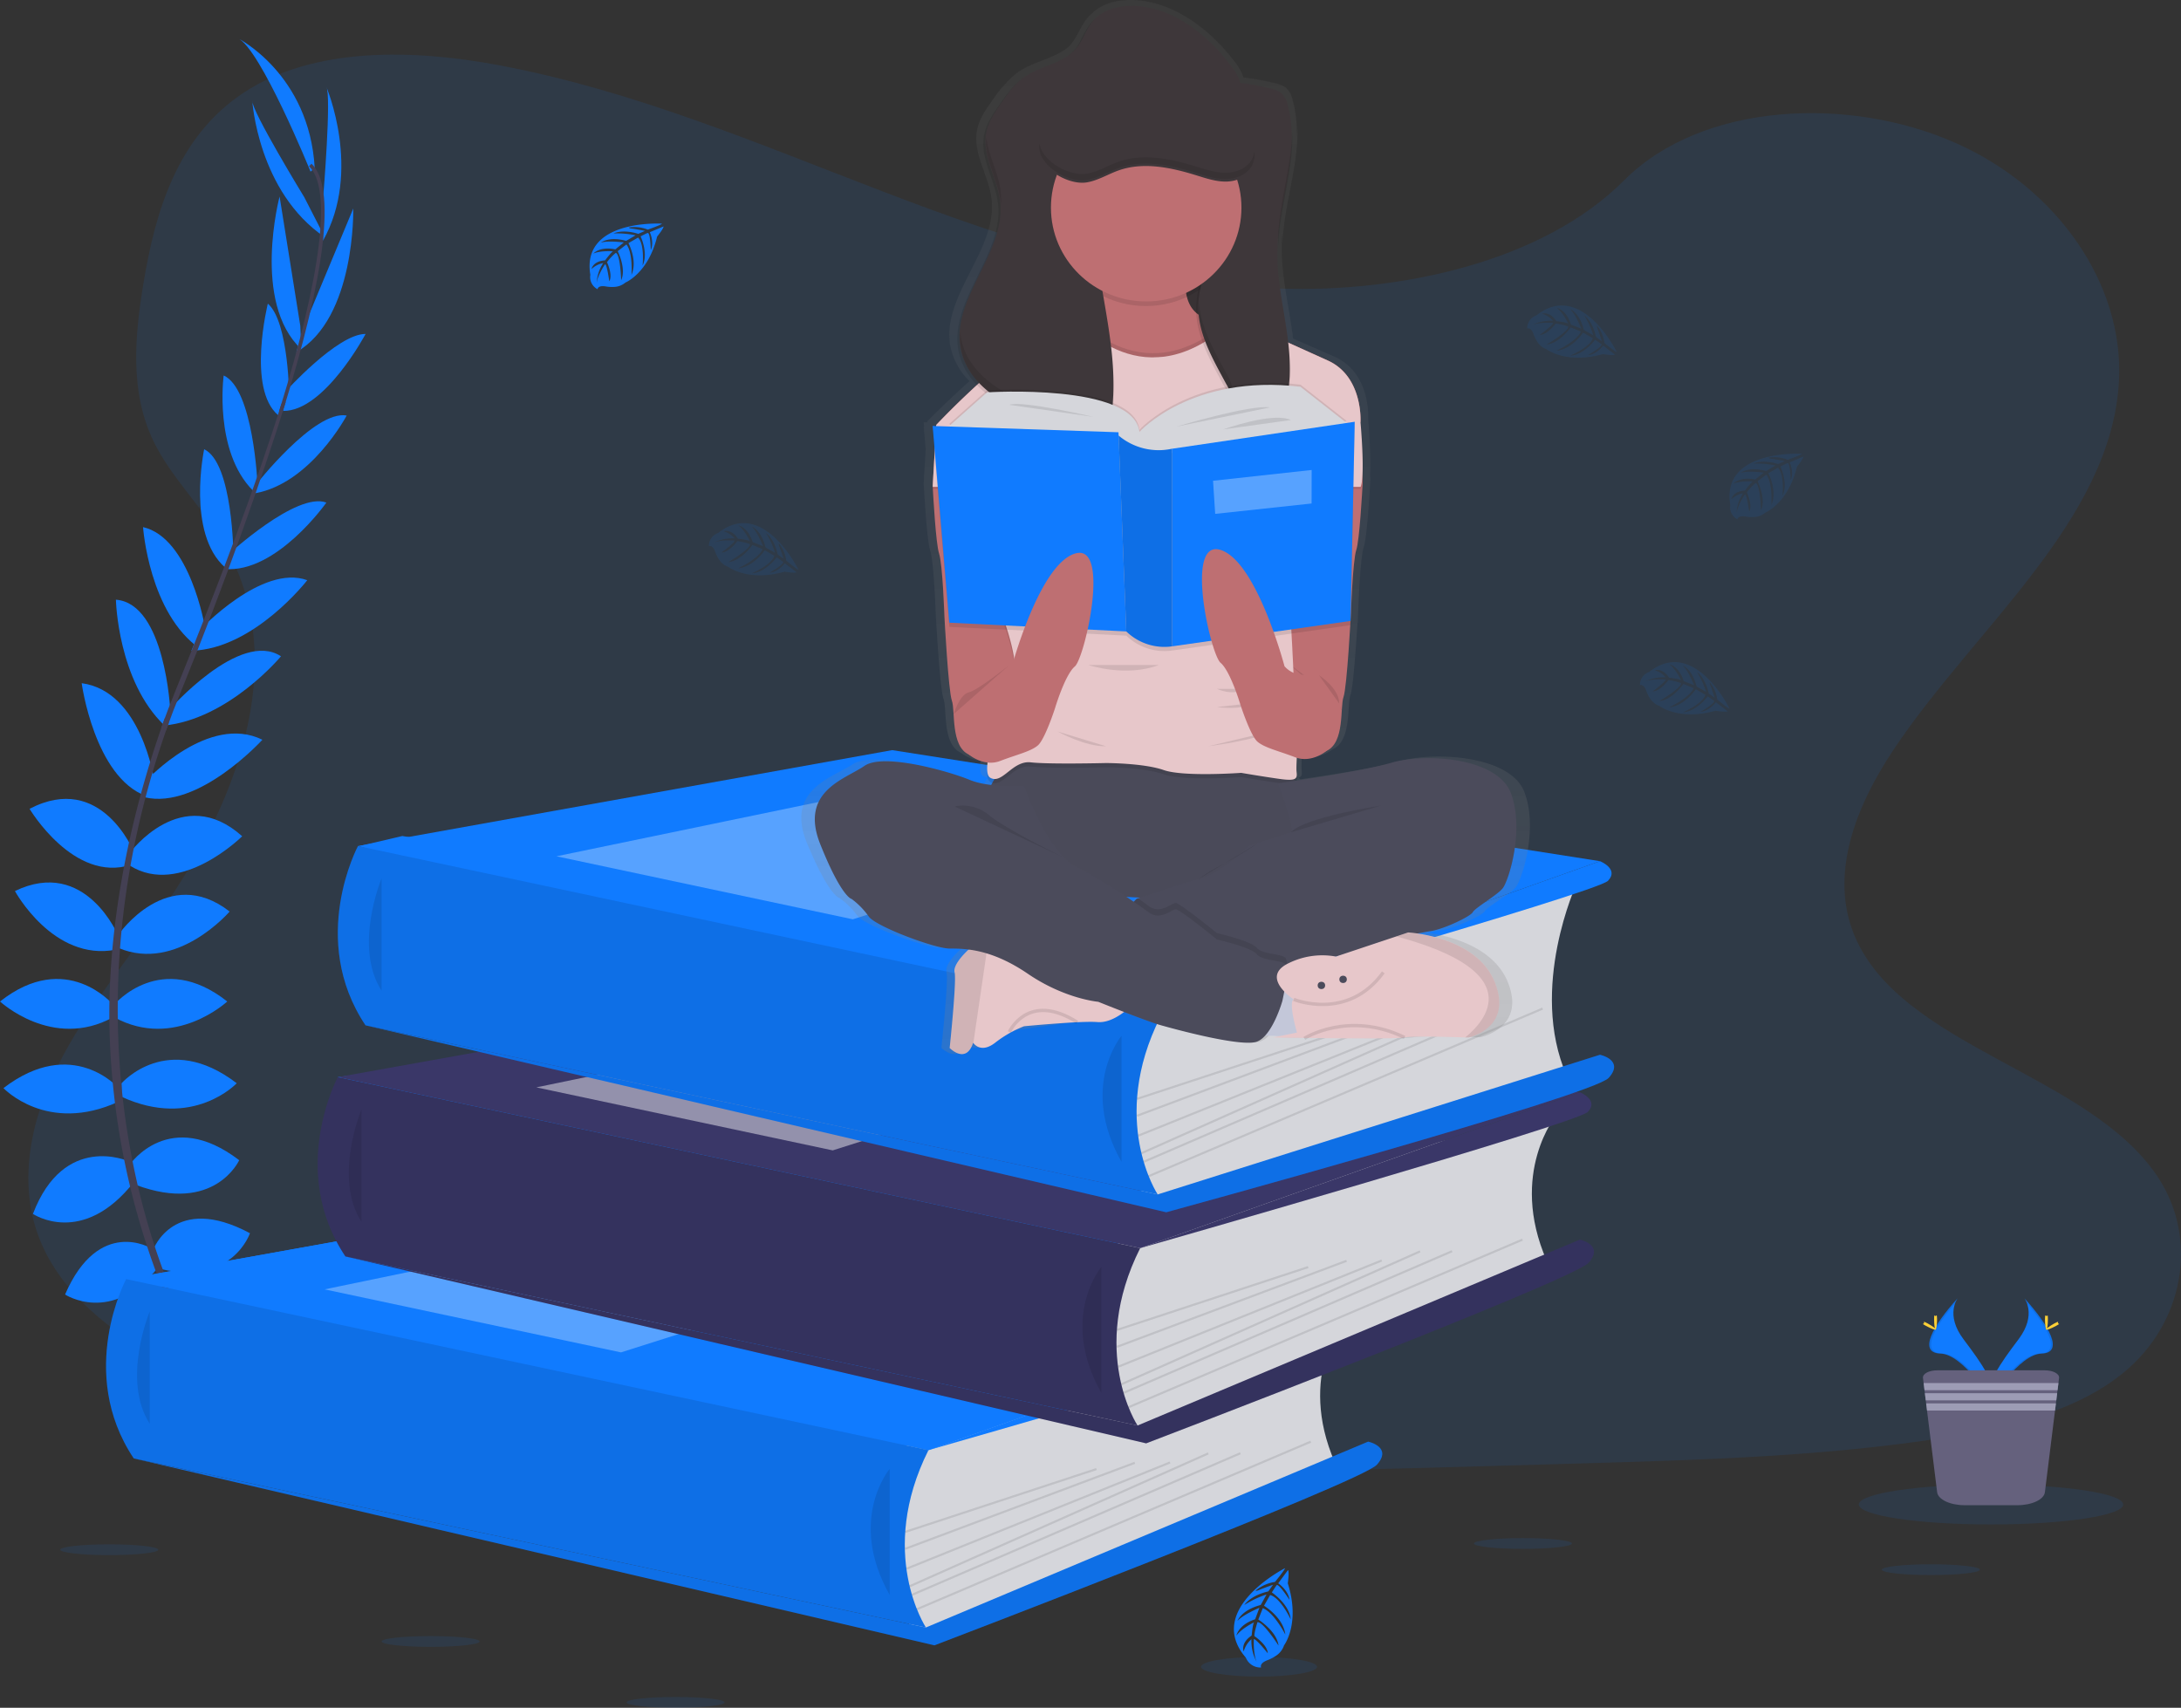 <svg xmlns="http://www.w3.org/2000/svg" xmlns:xlink="http://www.w3.org/1999/xlink" width="649.739" height="508.811" viewBox="0 0 649.739 508.811"><rect x="0" y="0" width="649.739" height="508.811" fill="#333333" stroke="none"/><defs><linearGradient id="a" x1="0.5" y1="1" x2="0.5" gradientUnits="objectBoundingBox"><stop offset="0" stop-color="gray" stop-opacity="0.251"/><stop offset="0.54" stop-color="gray" stop-opacity="0.122"/><stop offset="1" stop-color="gray" stop-opacity="0.102"/></linearGradient></defs><g transform="translate(0 -0.008)"><path d="M474.482,139.144c-41.112-1.408-80.274-14.479-117.663-28.783S282.4,80.208,242.268,72.63c-25.809-4.874-55.328-5.563-76.12,8.066-20.016,13.14-26.483,35.76-29.957,56.771-2.617,15.806-4.154,32.437,3.017,47.235,4.974,10.274,13.81,18.909,19.914,28.783,21.261,34.239,6.238,76.463-16.8,109.895-10.8,15.687-23.345,30.66-31.679,47.342s-12.2,35.822-4.9,52.854c7.235,16.894,24.469,29.559,43.132,38.475,37.917,18.115,82.58,23.3,126.163,26.23,96.447,6.5,193.4,3.685,290.1.87,35.789-1.045,71.73-2.1,106.934-7.552,19.552-3.029,39.734-7.828,53.931-19.429,18.015-14.723,22.481-39.658,10.411-58.117-20.258-30.967-76.227-38.657-90.406-71.9-7.788-18.29.216-38.663,11.536-55.633,24.291-36.392,65-68.322,67.15-109.92,1.474-28.577-18.1-57.184-48.366-70.706-31.717-14.223-75.713-12.421-99.1,11.038C553.124,131.11,510.779,140.383,474.482,139.144Z" transform="translate(-93.434 -53.155)" fill="#107bff" opacity="0.1"/><path d="M298.19,581.053,80.764,580.008l-21.6-49.914,76.393-5.463-13.314-54.725,151.1-19.291L128.648,401.071l12.781-2.991,232.653,37.387-12.813,85.4-18.314,46.935Z" transform="translate(-21.58 -148.991)" fill="#107bff"/><path d="M187,698.718s13.34-2.1,21.344,7.183c0,0-5.87,4.555-18.5-1.752Z" transform="translate(-124.481 -288.607)" fill="#107bff"/><path d="M181.653,698.51s-8.512,10.318-4.32,21.806c0,0,6.937-2.734,7.693-16.663Z" transform="translate(-120.531 -288.605)" fill="#107bff"/><path d="M172.76,669.4s5.336-9.642,26.68,3.854c0,0-2.846,6.482-12.273,5.957S175.25,674.485,172.76,669.4Z" transform="translate(-119.286 -276.462)" fill="#107bff"/><path d="M163.616,670.284S152.544,669.032,151.47,694c0,0,7.019,1.433,12.006-6.464S166.417,675.208,163.616,670.284Z" transform="translate(-111.52 -278.037)" fill="#107bff"/><path d="M160.44,632.929s6.225-16.995,28.814-4.906c0,0-5.158,15.593-26.5,10.687Z" transform="translate(-114.792 -260.598)" fill="#107bff"/><path d="M149.52,593.065s11.739-17.17,32.549-1.251c0,0-7.292,16.119-30.771,7.358Z" transform="translate(-110.809 -246.139)" fill="#107bff"/><path d="M145.6,555.026s13.7-15.774,34.3,0c0,0-12.984,13.841-34.3,4.03Z" transform="translate(-109.379 -232.278)" fill="#107bff"/><path d="M142.24,517.152s13.873-16.469,33.616-.876c0,0-15.652,14.542-33.616,4.73Z" transform="translate(-108.154 -217.887)" fill="#107bff"/><path d="M144.2,481.3s14.61-21.2,33.083-6.833c0,0-15.652,18.221-33.083,10.863Z" transform="translate(-108.869 -202.879)" fill="#107bff"/><path d="M149.52,442.878s15.474-21.024,33.438-4.906c0,0-18.32,18.221-33.438,8.76Z" transform="translate(-110.809 -188.815)" fill="#107bff"/><path d="M157.18,406.441s18.32-19.76,34.3-11.889c0,0-19.089,20.987-35.1,17.132Z" transform="translate(-113.311 -174.146)" fill="#107bff"/><path d="M166.859,371.05s21.14-24.2,33.438-16.118c0,0-15.576,18.772-34.938,20.649Z" transform="translate(-116.587 -159.392)" fill="#107bff"/><path d="M180.844,334.076s18.5-19.76,32.022-14.855c0,0-15.83,20.5-34.506,21.024Z" transform="translate(-121.329 -146.352)" fill="#107bff"/><path d="M194.929,298.088s20.454-18.922,29.348-15.593c0,0-14.763,21.024-30.237,19.8Z" transform="translate(-127.049 -132.751)" fill="#107bff"/><path d="M208.32,262.077s17.609-22.607,27.22-20.855c0,0-10.678,20.154-27.22,23.152Z" transform="translate(-132.258 -117.415)" fill="#107bff"/><path d="M221.932,219.719s15.563-17.326,23.974-17.289c0,0-12.285,23.152-24.615,22.939Z" transform="translate(-136.989 -102.932)" fill="#107bff"/><path d="M229.482,178.811l15.036-36.091s.75,32.625-16.948,42.787Z" transform="translate(-139.28 -80.583)" fill="#107bff"/><path d="M240.132,117.294s2.49-30.141.889-32.594c0,0,10.748,25.06-.991,45.909Z" transform="translate(-143.825 -58.868)" fill="#107bff"/><path d="M144.772,636.668s-15.589-9.517-25.682,13.766c0,0,13.873,9.073,27.518-7.828Z" transform="translate(-99.709 -264.738)" fill="#107bff"/><path d="M132.425,595.429s-19.12-8.591-28.395,15.718c0,0,14.769,10.011,30.135-9.574Z" transform="translate(-94.216 -249.472)" fill="#107bff"/><path d="M124.5,557.336s-13.7-15.774-34.3,0c0,0,12.984,13.841,34.3,4.03Z" transform="translate(-89.171 -233.143)" fill="#107bff"/><path d="M122.2,517.152s-13.873-16.469-33.616-.876c0,0,15.652,14.542,33.616,4.73Z" transform="translate(-88.58 -217.887)" fill="#107bff"/><path d="M126.465,479.708s-9.732-23.746-30.885-13.534c0,0,11.434,21.055,30.021,17.476Z" transform="translate(-91.133 -200.692)" fill="#107bff"/><path d="M133.576,439.736s-9.675-24.159-31.126-12.959c0,0,13.137,22.144,30.173,16.688Z" transform="translate(-93.639 -185.792)" fill="#107bff"/><path d="M148.488,397.588s-3.811-26.487-21.6-28.858c0,0,3.773,27.932,19.2,33.632Z" transform="translate(-102.554 -165.175)" fill="#107bff"/><path d="M159.132,362.005s-1.486-31.912-16.192-33.025c0,0,.5,24.222,14.534,37.543Z" transform="translate(-108.409 -150.297)" fill="#107bff"/><path d="M174.092,324.188s-4.383-26.537-18.422-29.778c0,0,1.741,25.7,17.03,36.292Z" transform="translate(-113.052 -137.358)" fill="#107bff"/><path d="M192.35,289.035s-.146-27.644-8.722-31.705c0,0-5.317,25.029,6.238,35.234Z" transform="translate(-122.806 -123.48)" fill="#107bff"/><path d="M203.36,254.685s-1.2-28.464-10.081-32.475c0,0-3.036,22.526,8.753,34.339Z" transform="translate(-126.643 -110.335)" fill="#107bff"/><path d="M219.391,216.593s-.051-23.152-6.39-28.583c0,0-6.3,25.36,3.081,33.238Z" transform="translate(-133.21 -97.535)" fill="#107bff"/><path d="M224.515,175.532,218.347,137s-8.379,31.574,6.46,45.49Z" transform="translate(-135.055 -78.442)" fill="#107bff"/><path d="M222.393,120.153s-15.83-25.9-15.506-28.783c0,0,1.683,27.15,21.6,40.672Z" transform="translate(-131.733 -61.364)" fill="#107bff"/><path d="M221.759,101.351s-14.941-36.792-21.7-39.771c0,0,21.344,10.687,22.944,38.719Z" transform="translate(-129.245 -50.214)" fill="#107bff"/><path d="M220.583,195.252l-1.023-.307c12.609-40.5,15.754-66.326,8.861-72.8l.731-.763C236.463,128.213,233.5,153.755,220.583,195.252Z" transform="translate(-136.358 -72.596)" fill="#444053"/><path d="M165.642,332.5l-1.512-.532c1.34-3.711,2.782-7.477,4.294-11.188,13.162-32.312,24.367-62.372,31.552-85.448l1.315-.626c-7.2,23.12-18.206,54.331-31.38,86.687C168.405,325.039,166.969,328.787,165.642,332.5Z" transform="translate(-116.138 -115.013)" fill="#444053"/><path d="M188.6,611.828c-.2-.219-20.639-22.889-34.887-61.589a224.869,224.869,0,0,1-13.765-70.569c-.978-30.116,5.438-63.742,16.427-94.29l1.194,1.377c-24.672,68.56-14.871,127.309-1.868,162.687,14.1,38.35,34.3,60.77,34.5,61Z" transform="translate(-107.28 -171.406)" fill="#444053"/><path d="M642.329,670.36s-14.4,17.314-2.966,43.487L524.386,762.966l-11.034,2.278-5.082-21.9,3.4-27.638V700.6Z" transform="translate(-241.671 -278.069)" fill="#d5d6db"/><path d="M59.16,591.967,218.3,563.39l210.864,33.088L298.19,642.925Z" transform="translate(-21.58 -210.864)" fill="#107bff"/><path d="M59.16,591.967,218.3,563.39l210.864,33.088L298.19,642.925Z" transform="translate(-21.58 -210.864)" fill="#107bff"/><path d="M144.3,652.47s-14.883,27.776,2.268,53.43l235.988,50.37s-14.648-22.125.756-52.836Z" transform="translate(-106.72 -271.373)" fill="#107bff"/><path d="M144.3,652.47s-14.883,27.776,2.268,53.43l235.988,50.37s-14.648-22.125.756-52.836Z" transform="translate(-106.72 -271.373)" opacity="0.1"/><path d="M156.639,667.86s-8.506,20.323,0,33.476" transform="translate(-112.027 -277.134)" opacity="0.1"/><path d="M387.3,785.236,519.044,729.86s7.369,1.564,2.6,6.883-131.81,53.812-131.81,53.812L151.31,734.866Z" transform="translate(-111.462 -300.339)" fill="#107bff"/><path d="M387.3,785.236,519.044,729.86s7.369,1.564,2.6,6.883-131.81,53.812-131.81,53.812L151.31,734.866Z" transform="translate(-111.462 -300.339)" opacity="0.1"/><path d="M502.568,742.86s-12.7,15.017,0,37.543" transform="translate(-237.531 -305.205)" opacity="0.1"/><path d="M0,0,59.984.27l0,.627L0,.627Z" transform="translate(269.56 456.128) rotate(-18.45)" opacity="0.1"/><path d="M0,0,73.059.364l0,.627L0,.627Z" transform="translate(269.538 461.165) rotate(-20.82)" opacity="0.1"/><path d="M0,0,84.659.445l0,.627L0,.627Z" transform="translate(269.921 467.104) rotate(-22.26)" opacity="0.1"/><path d="M0,0,97.412.549l0,.627L0,.627Z" transform="translate(270.836 472.34) rotate(-24.31)" opacity="0.1"/><path d="M0,0,106.557.587l0,.627L0,.627Z" transform="matrix(0.916, -0.401, 0.401, 0.916, 271.543, 474.888)" opacity="0.1"/><path d="M0,0,127.52.7l0,.627L0,.627Z" transform="translate(273.02 479.167) rotate(-23.36)" opacity="0.1"/><path d="M152.23,600.092l111.8-23.152,68.109,12.827-91.613,29.1Z" transform="translate(-55.529 -215.935)" fill="#fff" opacity="0.3"/><path d="M654.991,659.69s5.781,2.3,2.388,5.844S524,706.137,524,706.137Z" transform="translate(-247.409 -274.076)" fill="#107bff"/><path d="M741.622,574.18s-14.394,17.307-2.96,43.487L623.686,666.786l-11.034,2.29-5.082-21.9,3.449-27.632V604.421Z" transform="translate(-277.893 -242.071)" fill="#d5d6db"/><path d="M158.46,495.78l159.131-28.57L528.462,500.3,397.49,546.745Z" transform="translate(-57.802 -174.865)" fill="#3a3768"/><path d="M243.557,556.29s-14.89,27.776,2.261,53.43l235.988,50.37s-14.642-22.144.781-52.842Z" transform="translate(-142.924 -235.375)" fill="#3a3768"/><path d="M243.557,556.29s-14.89,27.776,2.261,53.43l235.988,50.37s-14.642-22.144.781-52.842l-74.627-15.912Z" transform="translate(-142.924 -235.375)" opacity="0.1"/><path d="M255.931,571.68s-8.5,20.317,0,33.476" transform="translate(-148.247 -241.135)" opacity="0.1"/><path d="M486.588,689.056,618.341,633.68s7.362,1.564,2.6,6.883-131.81,53.812-131.81,53.812L250.6,638.686Z" transform="translate(-147.68 -264.34)" fill="#3a3768"/><path d="M486.588,689.056,618.341,633.68s7.362,1.564,2.6,6.883-131.81,53.812-131.81,53.812L250.6,638.686Z" transform="translate(-147.68 -264.34)" opacity="0.1"/><path d="M601.858,646.68s-12.7,15.017,0,37.543" transform="translate(-273.749 -269.206)" opacity="0.1"/><path d="M0,0,59.984.27l0,.627L0,.627Z" transform="translate(332.636 395.953) rotate(-18.45)" opacity="0.1"/><path d="M0,0,73.059.364l0,.627L0,.627Z" transform="translate(332.623 400.988) rotate(-20.82)" opacity="0.1"/><path d="M0,0,84.659.445l0,.627L0,.627Z" transform="translate(332.996 406.917) rotate(-22.26)" opacity="0.1"/><path d="M0,0,97.412.549l0,.627L0,.627Z" transform="translate(333.919 412.155) rotate(-24.31)" opacity="0.1"/><path d="M0,0,106.557.587l0,.627L0,.627Z" transform="matrix(0.916, -0.401, 0.401, 0.916, 334.616, 414.695)" opacity="0.1"/><path d="M0,0,127.52.7l0,.627L0,.627Z" transform="translate(336.098 418.974) rotate(-23.36)" opacity="0.1"/><path d="M251.53,503.912l111.8-23.152,68.109,12.827-91.613,29.1Z" transform="translate(-91.751 -179.937)" fill="#fff" opacity="0.45"/><path d="M754.3,563.51s5.774,2.3,2.388,5.838-133.36,40.6-133.36,40.6Z" transform="translate(-283.641 -238.077)" fill="#3a3768"/><path d="M751.033,464.15s-14.4,31.079-2.966,57.253L633.09,556.756l-11.009,2.3L617,537.153l3.4-27.638V494.391Z" transform="translate(-281.332 -200.889)" fill="#d5d6db"/><path d="M167.89,385.757,327.028,357.18,537.9,390.268,406.92,436.715Z" transform="translate(-61.241 -133.683)" fill="#107bff"/><path d="M253.02,446.26s-14.909,27.776,2.242,53.43L491.25,550.06s-14.648-22.144.775-52.836Z" transform="translate(-146.371 -194.193)" fill="#107bff"/><path d="M253.02,446.26s-14.909,27.776,2.242,53.43L491.25,550.06s-14.648-22.144.775-52.836Z" transform="translate(-146.371 -194.193)" opacity="0.1"/><path d="M265.369,461.65s-8.506,20.323,0,33.476" transform="translate(-151.689 -199.953)" opacity="0.1"/><path d="M496.028,582.02l131.747-41.61s7.369,1.564,2.6,6.883-131.81,40.046-131.81,40.046L260.04,531.65Z" transform="translate(-151.124 -226.153)" fill="#107bff"/><path d="M496.028,582.02l131.747-41.61s7.369,1.564,2.6,6.883-131.81,40.046-131.81,40.046L260.04,531.65Z" transform="translate(-151.124 -226.153)" opacity="0.1"/><path d="M611.3,536.65s-12.7,15.017,0,37.543" transform="translate(-277.193 -228.024)" opacity="0.1"/><path d="M0,0,59.984.27l0,.627L0,.627Z" transform="translate(338.634 327.103) rotate(-18.45)" opacity="0.1"/><path d="M0,0,73.059.364l0,.627L0,.627Z" transform="translate(338.617 332.142) rotate(-20.82)" opacity="0.1"/><path d="M0,0,84.659.445l0,.627L0,.627Z" transform="translate(338.984 338.075) rotate(-22.26)" opacity="0.1"/><path d="M0,0,97.412.549l0,.627L0,.627Z" transform="translate(339.917 343.306) rotate(-24.31)" opacity="0.1"/><path d="M0,0,106.557.587l0,.627L0,.627Z" transform="matrix(0.916, -0.401, 0.401, 0.916, 340.616, 345.852)" opacity="0.1"/><path d="M0,0,127.52.7l0,.627L0,.627Z" transform="translate(342.096 350.136) rotate(-23.36)" opacity="0.1"/><path d="M260.96,393.882l111.8-23.152,68.109,12.827-91.613,29.1Z" transform="translate(-95.191 -138.755)" fill="#fff" opacity="0.3"/><path d="M763.732,453.48s5.781,2.3,2.388,5.844-133.36,40.6-133.36,40.6Z" transform="translate(-287.081 -196.895)" fill="#107bff"/><path d="M386.627,149.9s-24.139-1.433-21.318,15.249a4.044,4.044,0,0,0,2.147,4.286s.044-1.251,2.477-.82a10.993,10.993,0,0,0,2.63.125,5.52,5.52,0,0,0,3.208-1.3h0s6.791-2.766,9.433-13.7c0,0,1.957-2.384,1.906-3l-4.091,1.714s1.391,2.9.3,5.306c0,0-.133-5.2-.921-5.081-.159,0-2.115,1.007-2.115,1.007s2.395,5.05.584,8.716c0,0,.686-6.22-1.334-8.353L376.66,155.7s2.8,5.212.9,9.467c0,0,.489-6.526-1.505-9.067l-2.6,2s2.636,5.137,1.029,8.666c0,0-.21-7.6-1.588-8.172a15.561,15.561,0,0,0-2.624,2.791s1.8,3.754.68,5.7c0,0-.68-5.062-1.27-5.087,0,0-2.268,3.354-2.5,5.631a12.051,12.051,0,0,1,1.95-5.969,6.839,6.839,0,0,0-3.468,1.771s.349-2.371,4.034-2.578c0,0,1.874-2.547,2.376-2.7,0,0-3.665-.307-5.882.663,0,0,1.957-2.234,6.549-1.251l2.541-2.065s-4.815-.626-6.86.069c0,0,2.357-1.977,7.553-.538l2.8-1.646a25.828,25.828,0,0,0-6.556-.557s2.579-1.37,7.375.113l1.995-.882s-3-.582-3.888-.676-.927-.332-.927-.332a10.635,10.635,0,0,1,5.654.626S386.709,150.164,386.627,149.9Z" transform="translate(-189.439 -83.26)" fill="#107bff"/><path d="M921.227,259.482s-24.139-1.433-21.318,15.249a4.043,4.043,0,0,0,2.147,4.286s.044-1.251,2.477-.82a11.363,11.363,0,0,0,2.63.125,5.5,5.5,0,0,0,3.176-1.3h0s6.8-2.766,9.433-13.7c0,0,1.956-2.384,1.906-3l-4.078,1.714s1.391,2.9.3,5.306c0,0-.133-5.2-.915-5.081-.159,0-2.122,1.007-2.122,1.007s2.395,5.049.591,8.716c0,0,.686-6.22-1.34-8.353l-2.871,1.652s2.8,5.212.9,9.467c0,0,.489-6.526-1.505-9.067l-2.6,2s2.63,5.137,1.023,8.666c0,0-.21-7.6-1.588-8.172a15.792,15.792,0,0,0-2.623,2.791s1.8,3.754.686,5.7c0,0-.686-5.062-1.271-5.087,0,0-2.268,3.354-2.5,5.631a12.014,12.014,0,0,1,1.956-5.969,6.871,6.871,0,0,0-3.474,1.771s.356-2.371,4.034-2.578c0,0,1.874-2.547,2.376-2.7,0,0-3.659-.3-5.882.67,0,0,1.956-2.234,6.549-1.251l2.541-2.065s-4.821-.626-6.86.069c0,0,2.35-1.977,7.553-.538l2.8-1.646a25.827,25.827,0,0,0-6.556-.557s2.579-1.37,7.375.113l2-.882s-3.011-.582-3.894-.676-.927-.332-.927-.332a10.558,10.558,0,0,1,5.654.626S921.3,259.744,921.227,259.482Z" transform="translate(-384.445 -124.273)" fill="#107bff" opacity="0.1"/><path d="M447.688,306.349s-10.519-21.481-23.91-10.894a4.077,4.077,0,0,0-2.751,3.936s1.112-.569,1.906,1.733a11.02,11.02,0,0,0,1.169,2.315,5.469,5.469,0,0,0,2.725,2.127h0s5.762,4.493,16.745,1.427c0,0,3.068.519,3.57.156l-3.506-2.672s-1.906,2.609-4.561,2.841c0,0,4.548-2.647,4.059-3.26-.1-.125-1.906-1.333-1.906-1.333s-3.31,4.524-7.439,4.755c0,0,5.844-2.44,6.746-5.225l-2.859-1.664s-3.259,4.956-7.953,5.394c0,0,6.022-2.759,7.3-5.713l-3.036-1.251s-3.271,4.768-7.184,5.112c0,0,6.632-3.886,6.467-5.356a16.3,16.3,0,0,0-3.754-.895s-2.427,3.373-4.713,3.373c0,0,4.148-3.06,3.894-3.554,0,0-4.078-.313-6.225.626a12.529,12.529,0,0,1,6.244-1.251,6.851,6.851,0,0,0-3.265-2.121s2.274-.851,4.25,2.209c0,0,3.176.369,3.551.726,0,0-1.518-3.291-3.456-4.724,0,0,2.935.582,4.275,5.006l3.081,1.2s-1.772-4.455-3.4-5.863c0,0,2.9,1.057,4.161,6.257l2.82,1.6a24.567,24.567,0,0,0-2.7-5.907s2.471,1.552,3.494,6.395l1.76,1.289s-.953-2.872-1.27-3.673-.159-.964-.159-.964a10.189,10.189,0,0,1,2.211,5.162S447.459,306.537,447.688,306.349Z" transform="translate(-209.845 -136.652)" fill="#107bff" opacity="0.1"/><path d="M831.468,202.729s-10.513-21.481-23.91-10.894a4.085,4.085,0,0,0-2.751,3.936s1.118-.563,1.906,1.733a10.79,10.79,0,0,0,1.175,2.321,5.437,5.437,0,0,0,2.719,2.121h0s5.768,4.493,16.745,1.433c0,0,3.068.513,3.576.15l-3.487-2.678s-1.906,2.616-4.555,2.847c0,0,4.542-2.653,4.053-3.266-.1-.125-1.906-1.333-1.906-1.333s-3.3,4.524-7.439,4.755c0,0,5.85-2.44,6.753-5.218l-2.9-1.652s-3.252,4.949-7.953,5.394c0,0,6.022-2.766,7.305-5.719l-3.043-1.251s-3.271,4.774-7.178,5.112c0,0,6.625-3.886,6.46-5.35a15.907,15.907,0,0,0-3.748-.895s-2.427,3.366-4.72,3.366c0,0,4.154-3.06,3.9-3.554,0,0-4.078-.313-6.232.626a12.521,12.521,0,0,1,6.244-1.251,6.811,6.811,0,0,0-3.259-2.121s2.274-.851,4.25,2.209c0,0,3.176.375,3.551.732,0,0-1.518-3.3-3.462-4.73,0,0,2.935.588,4.275,5.037l3.087,1.2s-1.772-4.461-3.4-5.869c0,0,2.9,1.057,4.154,6.257l2.827,1.6a24.8,24.8,0,0,0-2.706-5.907s2.477,1.552,3.494,6.395l1.76,1.289s-.946-2.872-1.27-3.673-.159-.957-.159-.957a10.213,10.213,0,0,1,2.2,5.162S831.271,202.93,831.468,202.729Z" transform="translate(-349.837 -97.869)" fill="#107bff" opacity="0.1"/><path d="M884.347,372.536s-10.513-21.487-23.929-10.9a4.085,4.085,0,0,0-2.75,3.936s1.118-.563,1.906,1.733a10.78,10.78,0,0,0,1.169,2.321,5.437,5.437,0,0,0,2.719,2.121h0s5.768,4.5,16.751,1.433c0,0,3.062.519,3.57.15l-3.506-2.672s-1.906,2.616-4.561,2.847c0,0,4.542-2.653,4.053-3.266-.1-.125-1.906-1.333-1.906-1.333s-3.3,4.524-7.439,4.762c0,0,5.85-2.447,6.752-5.225l-2.865-1.664s-3.252,4.956-7.953,5.394c0,0,6.022-2.766,7.305-5.719L870.62,365.2s-3.271,4.768-7.178,5.112c0,0,6.632-3.886,6.467-5.356a15.979,15.979,0,0,0-3.754-.895s-2.427,3.366-4.72,3.366c0,0,4.154-3.06,3.9-3.554,0,0-4.078-.313-6.232.626a12.559,12.559,0,0,1,6.251-1.251,6.8,6.8,0,0,0-3.265-2.121s2.274-.857,4.25,2.209c0,0,3.176.369,3.551.726,0,0-1.518-3.291-3.456-4.73,0,0,2.935.588,4.275,5.037l3.081,1.2s-1.772-4.461-3.4-5.863c0,0,2.9,1.051,4.154,6.257l2.827,1.6a24.8,24.8,0,0,0-2.706-5.907s2.477,1.552,3.5,6.4l1.76,1.251s-.953-2.872-1.271-3.673-.159-.957-.159-.957a10.15,10.15,0,0,1,2.2,5.162S884.15,372.724,884.347,372.536Z" transform="translate(-369.119 -161.422)" fill="#107bff" opacity="0.1"/><ellipse cx="14.604" cy="1.608" rx="14.604" ry="1.608" transform="translate(113.681 487.45)" fill="#107bff" opacity="0.1"/><ellipse cx="14.604" cy="1.608" rx="14.604" ry="1.608" transform="translate(17.945 460.119)" fill="#107bff" opacity="0.1"/><ellipse cx="14.604" cy="1.608" rx="14.604" ry="1.608" transform="translate(186.656 505.602)" fill="#107bff" opacity="0.1"/><ellipse cx="14.604" cy="1.608" rx="14.604" ry="1.608" transform="translate(560.615 466.063)" fill="#107bff" opacity="0.1"/><ellipse cx="14.604" cy="1.608" rx="14.604" ry="1.608" transform="translate(439.089 458.26)" fill="#107bff" opacity="0.1"/><ellipse cx="17.272" cy="2.922" rx="17.272" ry="2.922" transform="translate(357.806 493.688)" fill="#107bff" opacity="0.1"/><path d="M682.448,790.14S658.4,802.379,670.823,816.8a4.639,4.639,0,0,0,4.548,2.91s-.673-1.214,1.906-2.184a12.462,12.462,0,0,0,2.6-1.358,6.022,6.022,0,0,0,2.325-3.06h0s4.917-6.482,1.105-18.477c0,0,.5-3.391.063-3.942l-2.922,3.948s3.017,2,3.367,4.931c0,0-3.176-4.924-3.811-4.38-.14.113-1.448,2.159-1.448,2.159s5.234,3.5,5.622,8.041c0,0-2.947-6.364-6.13-7.271l-1.823,3.2s5.717,3.429,6.352,8.585c0,0-3.322-6.539-6.714-7.859l-1.34,3.385s5.514,3.454,6.022,7.746c0,0-4.612-7.177-6.27-6.952,0,0-1.042,3.179-.9,4.161,0,0,3.894,2.565,3.964,5.087,0,0-3.6-4.474-4.148-4.18,0,0-.229,4.5.877,6.839a13.344,13.344,0,0,1-1.594-6.839,7.492,7.492,0,0,0-2.306,3.654s-1.035-2.472,2.376-4.749c0,0,.324-3.5.718-3.93,0,0-3.691,1.777-5.26,3.954,0,0,.578-3.247,5.584-4.862l1.271-3.429s-5.006,2.09-6.549,3.929c0,0,1.112-3.222,6.943-4.768l1.728-3.129a29.371,29.371,0,0,0-6.619,3.129s1.683-2.772,7.153-4.048l1.4-1.971s-3.227,1.133-4.129,1.539-1.08.206-1.08.206a11.764,11.764,0,0,1,5.787-2.59S682.67,790.353,682.448,790.14Z" transform="translate(-299.665 -322.901)" fill="#107bff"/><path d="M679.82,279.5c-4.154-11.119-27.023-12.164-36.945-9.329-7.051,2.021-21.915,4.3-29.856,5.444l-.514-.482c1.029-.3,1.054-1.039.927-2.134a32.889,32.889,0,0,1,.064-4.33c4.866,1.489,9.2-2.034,9.2-2.034h0c5.717-2.5,4.18-13.215,5.272-16.144.819-2.19,1.7-15.092,2.1-21.525h.083l.044-2.159c.057-.932.083-1.477.083-1.477s.559-15.731,1.652-18.915c1.016-2.928,1.842-17.683,1.969-20.023v-.307l-.083-1.364c.057-.995.083-2.1.076-3.266,0-5.35-.565-12.089-.635-13.178v-.569c.044-2.284-.248-13.722-10.126-18.046-3.64-1.6-8.017-3.51-12.254-5.369-1.093-9.292-3.589-18.534-3.373-27.895,0-1.408.127-2.816.267-4.217,0,.407-.044.82-.051,1.251v2.728c.375-11.707,4.866-23.477,4.447-34.934-.038,1.12-.121,2.246-.229,3.373a35.853,35.853,0,0,0-1.22-11.507,6.782,6.782,0,0,0-1.995-3.567,8.286,8.286,0,0,0-3.481-1.358,70.964,70.964,0,0,0-9.141-1.677,13.829,13.829,0,0,0-2.058-3.936c-6.441-8.71-15.982-16.894-27.264-18.772-5.66-.939-12.171-.156-16.02,3.829a11.93,11.93,0,0,0-1.131,1.126c-2.071,2.434-2.96,5.631-5.082,8.059-.14.163-.3.313-.451.469-4.154,3.66-10.627,4.424-15.245,7.709a18.227,18.227,0,0,0-2.281,1.958,38.217,38.217,0,0,0-4.98,5.963c-2.077,2.878-4.212,5.876-4.872,9.311-1.328,6.883,3.43,13.409,4.313,20.336,1.969,15.5-15.442,29.252-12.146,44.545a20.319,20.319,0,0,0,5.6,9.905c-6.791,6.057-12.571,11.932-12.571,11.932v.35h-1.074l.108,1.251h-.108l.591,6.789-.591,9.886v.932h.038c.2,3.623.978,16.65,1.906,19.4,1.093,3.185,1.645,18.915,1.645,18.915s1.207,22.232,2.312,25.173-.464,13.622,5.272,16.144h0a12.169,12.169,0,0,0,5.762,2.353c-.292,2.34-.108,4.036.839,4.568a2.8,2.8,0,0,0,1.334.375,13.905,13.905,0,0,0-1.035,1.783,27.248,27.248,0,0,1-6.657-1.545c-6.162-2.5-26.61-8.134-32.549-4.174s-20.232,7.552-13.632,23.5,9.675,16.344,9.675,16.344a23.327,23.327,0,0,1,5.279,5.225c1.982,2.935,20.448,9.649,25.066,9.649a45.9,45.9,0,0,1,5.876.288s-5.012,4.33-4.345,6.845-1.525,22.651-1.525,22.651,5.082,5.043,7.254-1.571l.076.1c.407.544,2.6,3,6.74-.1a37.866,37.866,0,0,1,5.374-3.354l20.022-2.791a57.538,57.538,0,0,1,6.27-.044c3.176.257,6.3-1.6,8.258-3.028,4.148,1.552,8.811,3.247,11.028,3.867,4.5,1.251,25.168,6.714,30,5.006a6.712,6.712,0,0,0,2.6-1.827l4.612.144-2.16.425s4.205.069,9.922.144l-.241.138,7.172-.063c10.494.094,22.284.125,23.834-.219,2.427-.532,15.036-.156,18.752,0h1.035s13.854-2.722,8.137-16.569c-4.4-10.637-17.907-13.728-23.9-14.579,1.69-.332,3.144-.588,4.11-.738,4.186-.626,12.317-4.38,12.978-5.663s7.477-5.006,9.236-7.127S683.993,290.619,679.82,279.5ZM565.066,310.617l-.68.219-.457.15-.877.851c-.7-.463-1.448-.951-2.23-1.452C562.2,310.467,563.617,310.548,565.066,310.617Zm60.544,17.633Z" transform="translate(-225.656 -43.42)" fill="url(#a)"/><path d="M686.65,318.84s9.719,25.029,15.246,22.526,4.027-13.14,5.082-16.056,2.223-25.029,2.223-25.029.534-15.643,1.588-18.809c.978-2.91,1.772-17.583,1.906-19.892v-.307l-1.048-18.146-5.933-1.458-13.759,5.006-1.906,10.719-.743,4.186-.318,1.783Z" transform="translate(-306.739 -117.618)" fill="#be6f72"/><path d="M691.69,358.3s9.274,7.477,12.069,8.134,4.51,6.489,4.51,6.489" transform="translate(-308.577 -161.271)" opacity="0.1"/><path d="M552.044,320.59s-9.719,25.029-15.246,22.526-4.027-13.14-5.082-16.056-2.223-25.029-2.223-25.029-.534-15.643-1.588-18.809c-.978-2.91-1.772-17.583-1.906-19.892v-.307l1.055-18.146,5.933-1.458,13.759,5.006,1.906,10.719.743,4.186.318,1.783Z" transform="translate(-248.138 -118.273)" fill="#be6f72"/><rect width="21.693" height="33.307" transform="translate(345.501 68.375)" fill="#3e373a"/><rect width="21.693" height="33.307" transform="translate(345.501 68.375)" opacity="0.1"/><path d="M557.971,405.4s-7.413,8.028-4.663,9.486,20.543,28.783,20.543,28.783,58.441,7.089,69.462-3.548,10.8-29.64,10.8-29.64-8.855,1.877-9.821.857-6.27-5.938-6.27-5.938S563.053,400.919,557.971,405.4Z" transform="translate(-257.876 -178.154)" fill="#4b4b5b"/><path d="M557.971,405.4s-7.413,8.028-4.663,9.486,20.543,28.783,20.543,28.783,58.441,7.089,69.462-3.548,10.8-29.64,10.8-29.64-8.855,1.877-9.821.857-6.27-5.938-6.27-5.938S563.053,400.919,557.971,405.4Z" transform="translate(-257.876 -178.154)" opacity="0.02"/><path d="M654.045,209.972l-19.057,15.017-5.762.413-2.115.15-35.528,2.565-36.843-2.653-5.482-.394-6.987-.5L527.66,210.8a248.553,248.553,0,0,1,19.4-18.277c3.57-2.91,6.943-5.262,9.4-6.188l.419-.144a10.459,10.459,0,0,0,4.027-2.766c7.153-7.265,13.765-25.191,13.765-25.191s31.552-16.056,27.74,5.006S616.6,179.1,616.6,179.1l5.933,2.666,2.344,1.057,5.977,2.7,13.486,6.094C654.922,196.412,654.045,209.972,654.045,209.972Z" transform="translate(-248.744 -84.2)" fill="#be6f72"/><ellipse cx="28.376" cy="27.951" rx="28.376" ry="27.951" transform="translate(312.984 35.287)" opacity="0.1"/><path d="M653.484,250.085H526v-.307l1.055-18.146a248.532,248.532,0,0,1,19.4-18.277l80.039-3.129,3.723-3.867,13.486,6.094c10.589,4.793,9.738,18.352,9.738,18.352S654.888,246.519,653.484,250.085Z" transform="translate(-248.138 -104.403)" opacity="0.1"/><path d="M653.484,249.085H526v-.307l1.055-18.146a248.534,248.534,0,0,1,19.4-18.277l80.039-3.129,3.723-3.867,13.486,6.094c10.589,4.793,9.738,18.352,9.738,18.352S654.888,245.519,653.484,249.085Z" transform="translate(-248.138 -104.028)" fill="#e7c7ca"/><path d="M589.23,190.65s20.111,25.241,46.9-.519,2.966,57.46,2.966,57.46l-57.806,6.758Z" transform="translate(-268.306 -96.476)" opacity="0.1"/><path d="M589.23,192.65s20.111,25.241,46.9-.519,2.966,57.46,2.966,57.46l-57.806,6.758Z" transform="translate(-268.306 -97.225)" fill="#e7c7ca"/><path d="M633.554,202.382l2.128,31.968,2.28,10.637,1.741,8.134s4.447,62.572,3.176,65.7.635,5.631.9,7.3-.267,5.844-.057,7.721,0,2.709-4.866,2.04-11.65-1.833-11.65-1.833-17.151,1.251-23.078-.832-17.151-2.09-17.151-2.09-16.942.419-22.443-.207-8.474,6.676-12.069,4.587,4.231-22.313,6.771-28.157-3.386-20.649-3.386-20.649l7.623-41.654,1.7-9.442V205.918l.419-.144a10.459,10.459,0,0,0,4.027-2.766l1.906,29.872,59.712,2.09V201.35" transform="translate(-257.454 -102.527)" opacity="0.1"/><path d="M633.554,200.382l2.128,31.968,2.28,10.637,1.741,8.134s4.447,62.572,3.176,65.7.635,5.631.9,7.3-.267,5.844-.057,7.721,0,2.709-4.866,2.04-11.65-1.833-11.65-1.833-17.151,1.251-23.078-.832-17.151-2.09-17.151-2.09-16.942.419-22.443-.206-8.474,6.676-12.069,4.587,4.231-22.313,6.771-28.157-3.386-20.649-3.386-20.649l7.623-41.654,1.7-9.442V203.918l.419-.144a10.459,10.459,0,0,0,4.027-2.766l1.906,29.872,59.712,2.09V199.35" transform="translate(-257.454 -101.779)" fill="#e7c7ca"/><path d="M635.318,76.744a6.863,6.863,0,0,0-1.906-3.542,7.866,7.866,0,0,0-3.354-1.352,67.171,67.171,0,0,0-8.817-1.664,13.816,13.816,0,0,0-1.906-3.9c-6.225-8.66-15.436-16.826-26.273-18.671-5.673-.97-12.247-.1-15.881,4.3-1.995,2.422-2.852,5.631-4.866,8.009-3.881,4.618-10.888,5.187-15.779,8.76-2.611,1.877-4.5,4.6-6.352,7.24-2,2.86-4.059,5.838-4.694,9.254-1.27,6.827,3.31,13.334,4.154,20.223,1.906,15.411-14.864,29.083-11.695,44.288,1.848,8.866,10.164,15.111,18.765,18.277,3.03,1.12,6.492,2.234,7.909,5.1.635,1.251.743,2.7,1.34,3.961,2.007,4.217,8.607,4.38,12.152,1.308s4.663-8.04,5.082-12.677c1.7-20.248-6.53-40.252-5.571-60.551.286-6.138,2.039-13.1,7.623-15.881,7.515-3.754,16.554,2.5,24.825,1.308a47.835,47.835,0,0,1,2.376,29.6c-1.315,5.4-3.589,10.637-3.754,16.206-.248,8.478,4.4,16.225,8.41,23.721a12.5,12.5,0,0,1,1.7,4.574,10.881,10.881,0,0,1-.908,4.787c-2.268,6.013-6.181,11.595-6.625,18a2.875,2.875,0,0,0,.477,2.14,2.75,2.75,0,0,0,1.639.726c6.86,1.158,12.794-4.831,16.141-10.844a50.267,50.267,0,0,0,6.365-21.6c.692-12.74-3.945-25.273-3.659-38.025C632.561,105.326,639.212,90.728,635.318,76.744Z" transform="translate(-252.351 -44.854)" opacity="0.1"/><path d="M636.318,75.744a6.863,6.863,0,0,0-1.906-3.542,7.866,7.866,0,0,0-3.354-1.352,67.167,67.167,0,0,0-8.817-1.664,13.814,13.814,0,0,0-1.906-3.9c-6.225-8.66-15.436-16.826-26.273-18.671-5.672-.97-12.247-.1-15.881,4.3-1.995,2.422-2.852,5.631-4.866,8.009-3.881,4.618-10.888,5.187-15.779,8.76-2.611,1.877-4.5,4.6-6.352,7.24-2,2.86-4.059,5.838-4.694,9.254-1.271,6.827,3.31,13.334,4.154,20.223,1.906,15.411-14.864,29.083-11.695,44.288,1.849,8.866,10.164,15.111,18.765,18.277,3.03,1.12,6.492,2.234,7.909,5.1.635,1.251.743,2.7,1.34,3.961,2.007,4.217,8.607,4.38,12.152,1.308s4.663-8.04,5.082-12.677c1.7-20.248-6.53-40.252-5.571-60.551.286-6.138,2.039-13.1,7.623-15.881,7.515-3.754,16.554,2.5,24.825,1.308a47.834,47.834,0,0,1,2.376,29.6c-1.315,5.4-3.589,10.637-3.754,16.206-.248,8.478,4.4,16.225,8.41,23.721a12.5,12.5,0,0,1,1.7,4.574,10.882,10.882,0,0,1-.908,4.787c-2.268,6.013-6.181,11.595-6.625,18a2.875,2.875,0,0,0,.476,2.14,2.751,2.751,0,0,0,1.639.726c6.86,1.158,12.794-4.831,16.141-10.844a50.267,50.267,0,0,0,6.365-21.6c.692-12.74-3.945-25.273-3.659-38.025C633.561,104.326,640.212,89.728,636.318,75.744Z" transform="translate(-252.716 -44.48)" fill="#3e373a"/><path d="M581.79,482.194l25.2.795-3.614-18.409-19.3,1.808Z" transform="translate(-212.22 -173.881)" fill="#c3c7d9"/><path d="M726.052,443.22c-1.7,2.084-8.258,5.838-8.893,7.089s-8.468,5.006-12.495,5.631-16.726,3.341-19.057,4.8c-1.671,1.051-15.08,4.38-23.891,6.226a68.721,68.721,0,0,1-7.235,1.283c-3.811.206-45.521-13.766-45.521-13.766L617,446.348l.445-.15c2.274-.757,12.781-4.255,18.612-5.919,6.568-1.877,14.191-9.592,14.191-9.592s11.218-3.754,12.7-4.174-3.811-14.6-3.811-14.6,24.348-3.329,33.877-6.151,31.552-1.777,35.573,9.279S727.773,441.136,726.052,443.22Z" transform="translate(-278.4 -178.538)" fill="#4b4b5b"/><path d="M587.739,509.527s-4.866,5.006-9.738,4.593-21.909,1.251-21.909,1.251a34.283,34.283,0,0,0-8.582,4.9c-3.983,3.091-6.1.626-6.492.1l-.07-.1c-2.122,6.576-6.987,1.564-6.987,1.564s2.115-20.023,1.467-22.526,4.186-6.8,4.186-6.8l5.717-1.433,14.483-3.654,20.753,7.089Z" transform="translate(-251.042 -209.598)" fill="#e7c7ca"/><path d="M545.305,493.26l-4.288,29.3-.07-.1c-2.122,6.576-6.987,1.564-6.987,1.564s2.115-20.023,1.467-22.526,4.186-6.8,4.186-6.8Z" transform="translate(-251.042 -211.784)" opacity="0.1"/><path d="M599,360.08s11.218,3.754,20.963,0" transform="translate(-274.766 -161.937)" opacity="0.1"/><path d="M659.29,371.42s4.656,2.29,8.258,0" transform="translate(-296.758 -166.181)" opacity="0.1"/><path d="M659.29,379.471s7.832,1.032,9.319-1.051" transform="translate(-296.758 -168.802)" opacity="0.1"/><path d="M655.29,396.13s14.712-1.877,18.364-4.38" transform="translate(-295.299 -173.791)" opacity="0.1"/><path d="M584.62,391.75s8.258,4.587,14.4,4.38" transform="translate(-269.521 -173.791)" opacity="0.1"/><path d="M661.706,491.948a68.768,68.768,0,0,1-7.235,1.283c-3.811.206-45.521-13.766-45.521-13.766l8.042-8.134.445-.15c1.27.882,2.312,1.639,3.055,2.215,3.5,2.716,6.88-.832,8.15-.832s12.279,8.966,12.279,8.966,10.164,2.3,11.86,4.38,7.623,1.671,8.677,3.129A5.5,5.5,0,0,1,661.706,491.948Z" transform="translate(-278.396 -203.52)" opacity="0.1"/><path d="M533.02,413.321s-10.278.582-16.2-1.877-25.619-8.134-31.336-4.148S466,414.8,472.349,430.659s9.319,16.269,9.319,16.269a22.745,22.745,0,0,1,5.082,5.194c1.906,2.922,19.692,9.592,24.139,9.592s12.279,0,23.288,7.509,20.963,8.347,20.963,8.347,13.975,5.631,18.326,6.883,24.234,6.67,28.9,5.006,7.623-12.1,7.623-12.1,2.115-9.386,1.055-10.844-6.988-1.045-8.677-3.129S590.5,459,590.5,459s-10.983-8.973-12.254-8.973-4.65,3.542-8.15.832A186.319,186.319,0,0,0,548.176,437.1C540.134,432.924,533.02,413.321,533.02,413.321Z" transform="translate(-227.97 -179.093)" fill="#4b4b5b"/><path d="M536.27,427.275a12.265,12.265,0,0,1,10.411,2.709c5.082,4.174,22.182,12.552,22.182,12.552" transform="translate(-251.884 -186.997)" opacity="0.1"/><path d="M720.849,427s-22.659,3.379-26.889,7.965" transform="translate(-309.405 -186.984)" opacity="0.1"/><path d="M743.851,518.706h-1c-3.583-.125-15.722-.5-18.06,0-2.751.626-39.175,0-39.175,0l7.121-1.458s-2.642-9.123-.966-9.88c0,0-9.528-6.182-2.344-10.356a22.592,22.592,0,0,1,14.928-2.415l18.034-6.019,3.462-1.158s20.327,1.045,25.828,14.811S743.851,518.706,743.851,518.706Z" transform="translate(-306.363 -209.598)" fill="#e7c7ca"/><path d="M764.968,518.725h-1c5.914-4.805,19.292-19.435-20.461-30.1l3.462-1.158s20.327,1.045,25.828,14.811S764.968,518.725,764.968,518.725Z" transform="translate(-327.479 -209.617)" opacity="0.1"/><ellipse cx="1.112" cy="1.095" rx="1.112" ry="1.095" transform="translate(399.006 290.699)" fill="#4b4b5b"/><ellipse cx="1.112" cy="1.095" rx="1.112" ry="1.095" transform="translate(392.546 292.507)" fill="#4b4b5b"/><g transform="translate(286.007 39.354)" opacity="0.1"><path d="M637.972,129.293a47.9,47.9,0,0,0-3.646-20.111c-8.258,1.214-17.3-5.062-24.825-1.308-5.565,2.778-7.311,9.742-7.623,15.881-.076,1.621-.089,3.241-.057,4.862,0-.576,0-1.158.057-1.733.292-6.138,2.039-13.1,7.623-15.881,7.521-3.754,16.554,2.5,24.825,1.308A47.8,47.8,0,0,1,637.972,129.293Z" transform="translate(-561.797 -106.442)"/><path d="M555.448,128.9a20.538,20.538,0,0,0-.083-4.092c-.673-5.506-3.729-10.769-4.281-16.137-.711,6.476,3.475,12.7,4.281,19.266A3.854,3.854,0,0,1,555.448,128.9Z" transform="translate(-543.266 -107.193)"/><path d="M584.475,219.732c-.394,4.643-1.505,9.6-5.082,12.683s-10.164,2.91-12.152-1.308c-.635-1.251-.731-2.709-1.347-3.961-1.41-2.866-4.879-3.98-7.909-5.1-8.607-3.172-16.91-9.386-18.758-18.277a18.92,18.92,0,0,1-.337-2.44,19.431,19.431,0,0,0,.337,5.569c1.849,8.866,10.164,15.1,18.758,18.277,3.03,1.12,6.5,2.234,7.909,5.1.635,1.251.743,2.7,1.347,3.961,2,4.217,8.6,4.38,12.152,1.308s4.656-8.04,5.082-12.683a70.427,70.427,0,0,0,.2-7.346C584.672,216.935,584.589,218.337,584.475,219.732Z" transform="translate(-538.823 -141.874)"/><path d="M687.93,138.334v2.709c.356-11.638,4.688-23.339,4.262-34.734C691.862,116.847,688.171,127.622,687.93,138.334Z" transform="translate(-593.213 -106.31)"/><path d="M660.748,215.741a7.945,7.945,0,0,0,.146-2.259,12.394,12.394,0,0,0-1.7-4.574c-3.672-6.883-7.858-13.928-8.353-21.569,0,.325-.044.626-.051.976-.254,8.472,4.389,16.225,8.4,23.721A14.893,14.893,0,0,1,660.748,215.741Z" transform="translate(-579.663 -136.638)"/><path d="M679.487,217.511a50.349,50.349,0,0,1-6.409,21.6c-3.354,6.013-9.281,12-16.147,10.844a2.719,2.719,0,0,1-1.639-.732,1.56,1.56,0,0,1-.3-.488c-.076.488-.14.982-.178,1.483a2.85,2.85,0,0,0,.476,2.134,2.719,2.719,0,0,0,1.639.732c6.867,1.158,12.794-4.831,16.147-10.844a50.349,50.349,0,0,0,6.409-21.6c.076-1.464.083-2.922.038-4.38C679.513,216.679,679.513,217.092,679.487,217.511Z" transform="translate(-581.118 -147.462)"/></g><path d="M695.31,514.479s16.078,6.645,26.68-8.059" transform="translate(-309.897 -216.71)" fill="none" stroke="#000" stroke-miterlimit="10" stroke-width="1" opacity="0.1"/><path d="M700.29,535.575s13.13-8.41,29.856-.275" transform="translate(-311.714 -226.192)" fill="none" stroke="#000" stroke-miterlimit="10" stroke-width="1" opacity="0.1"/><path d="M561.93,530.969s5.514-12.252,20.238-2.91" transform="translate(-261.244 -223.494)" fill="none" stroke="#000" stroke-miterlimit="10" stroke-width="1" opacity="0.1"/><path d="M533.79,237.927l11.244-10.012s43.6-2.816,45.4,11.782c0,0,15.455-17.307,47.96-13.453l13.753,10.787-38.012,16.431L577.2,266.085l-27.207-12Z" transform="translate(-250.98 -111.636)" opacity="0.1"/><path d="M533.79,238.927l11.244-10.012s43.6-2.816,45.4,11.782c0,0,15.455-17.307,47.96-13.453l13.753,10.787-38.012,16.431L577.2,267.085l-27.207-12Z" transform="translate(-250.98 -112.01)" fill="#d5d6db"/><path d="M437.38,204.83l4.974,58.611,52.724,2.609-2.287-58.361-.044-.982Z" transform="translate(-159.543 -76.661)" opacity="0.1"/><path d="M437.38,202.83l4.974,58.611,52.724,2.609-2.287-58.361-.044-.982Z" transform="translate(-159.543 -75.913)" fill="#107bff"/><path d="M604.1,202.83l-54.388,8.034v58.874l53.15-7.565Z" transform="translate(-200.518 -75.913)" opacity="0.1"/><path d="M604.1,200.83l-54.388,8.034v58.874l53.15-7.565Z" transform="translate(-200.518 -75.164)" fill="#107bff"/><path d="M598.269,223.79l-29.379,3.216.642,9.861,28.719-3.091Z" transform="translate(-207.515 -83.758)" fill="#fff" opacity="0.3"/><path d="M537.557,358.857l2.992,7.928s4.447,3.754,9.312,1.877,9.109-2.809,11.224-4.637,5.082-11.006,5.082-11.006,2.966-10.012,5.927-12.514,10.8-36.986,0-33.614-19.057,34.659-19.057,34.659a7.552,7.552,0,0,1-4.656,2.5c-2.75.213-8.258-.419-9.319,1.877S534.381,354.271,537.557,358.857Z" transform="translate(-251.888 -141.943)" fill="#be6f72"/><path d="M629.131,256.737a18.5,18.5,0,0,1-15.951-3.917l2.293,58.355a16.3,16.3,0,0,0,13.657,4.443Z" transform="translate(-279.939 -121.792)" opacity="0.1"/><path d="M629.131,254.737a18.5,18.5,0,0,1-15.951-3.917l2.293,58.355a16.3,16.3,0,0,0,13.657,4.443Z" transform="translate(-279.939 -121.043)" fill="#107bff"/><path d="M629.131,254.737a18.5,18.5,0,0,1-15.951-3.917l2.293,58.355a16.3,16.3,0,0,0,13.657,4.443Z" transform="translate(-279.939 -121.043)" opacity="0.1"/><path d="M640.29,243.091s22.125-6.664,27.893-5.725" transform="translate(-289.828 -115.974)" opacity="0.1"/><path d="M586.958,239.624s-21.445-5.006-25.028-3.585" transform="translate(-261.244 -115.416)" opacity="0.1"/><path d="M662.25,245.813s14.794-5.344,20.143-2.8" transform="translate(-297.838 -117.864)" opacity="0.1"/><path d="M650.52,455.573a48.763,48.763,0,0,1,7.292-4.461,119.3,119.3,0,0,0,10.8-6.5" transform="translate(-293.559 -193.575)" opacity="0.1"/><path d="M552.41,360.08s-9.281,7.477-12.069,8.134-4.51,6.489-4.51,6.489" transform="translate(-251.724 -161.937)" opacity="0.1"/><path d="M692.327,357.088l-2.96,7.947s-4.447,3.754-9.319,1.877-9.1-2.809-11.224-4.637-5.082-11.006-5.082-11.006-2.96-10.011-5.927-12.514-10.8-36.986,0-33.614S676.872,339.8,676.872,339.8a7.553,7.553,0,0,0,4.656,2.5c2.751.213,8.258-.419,9.319,1.877S695.5,352.521,692.327,357.088Z" transform="translate(-294.204 -141.288)" fill="#be6f72"/><path d="M707.15,364.94s6.066,3.842,6.041,8.435" transform="translate(-314.216 -163.756)" opacity="0.1"/><ellipse cx="28.376" cy="27.951" rx="28.376" ry="27.951" transform="translate(313.085 33.917)" fill="#be6f72"/><path d="M590,112.673c3.443-.532,6.46-2.5,9.751-3.635,7.362-2.547,15.506-.8,22.957,1.5,2.859.882,5.762,1.877,8.76,1.877s6.181-1.208,7.712-3.754a8.375,8.375,0,0,0-.051-7.84,22.151,22.151,0,0,0-5.183-6.3c-6.606-6.145-14.8-11.889-23.866-11.263a33.227,33.227,0,0,0-10.488,2.96,116.311,116.311,0,0,0-12.311,6.107c-3.055,1.746-8.715,4.08-10.475,7.271C572.806,106.779,583.776,113.637,590,112.673Z" transform="translate(-266.359 -58.308)" fill="#3e373a"/><path d="M639.18,116.716c-1.531,2.547-4.713,3.754-7.712,3.754s-5.9-.957-8.766-1.84c-7.451-2.3-15.589-4.048-22.957-1.5-3.284,1.133-6.308,3.129-9.751,3.629-5.018.776-13.1-3.529-13.975-9-.985,6.326,8.385,11.745,13.975,10.881,3.443-.532,6.467-2.5,9.751-3.629,7.369-2.553,15.506-.8,22.957,1.5,2.865.882,5.761,1.877,8.766,1.84s6.181-1.2,7.712-3.754a7.234,7.234,0,0,0,.889-4.574,6.675,6.675,0,0,1-.889,2.7Z" transform="translate(-266.357 -68.996)" opacity="0.1"/><path d="M1032.047,661.63s3.767,4.849-1.741,12.177-10.043,13.509-8.214,18.077c0,0,8.309-13.6,15.068-13.8S1039.473,669.808,1032.047,661.63Z" transform="translate(-428.948 -274.802)" fill="#107bff"/><path d="M1032.171,661.63a5.971,5.971,0,0,1,.769,1.52c6.594,7.634,10.113,14.761,3.767,14.936-5.908.169-12.991,10.575-14.687,13.2a6.077,6.077,0,0,0,.2.626s8.309-13.6,15.068-13.8S1039.6,669.808,1032.171,661.63Z" transform="translate(-429.072 -274.802)" opacity="0.1"/><path d="M1048.5,670.857c0,1.708-.2,3.091-.432,3.091s-.438-1.383-.438-3.091.241-.9.483-.9S1048.5,669.149,1048.5,670.857Z" transform="translate(-438.414 -277.847)" fill="#ffd037"/><path d="M1051.086,674.05c-1.518.813-2.846,1.308-2.96,1.1s1.023-1.039,2.541-1.877.921-.225,1.035,0S1052.61,673.23,1051.086,674.05Z" transform="translate(-438.591 -279)" fill="#ffd037"/><path d="M1001.809,661.63s-3.767,4.849,1.74,12.177,10.043,13.509,8.207,18.077c0,0-8.3-13.6-15.068-13.8S994.4,669.808,1001.809,661.63Z" transform="translate(-418.617 -274.802)" fill="#107bff"/><path d="M1001.809,661.63a5.979,5.979,0,0,0-.769,1.52c-6.594,7.634-10.113,14.761-3.767,14.936,5.9.169,12.99,10.575,14.686,13.2a4.786,4.786,0,0,1-.2.626s-8.3-13.6-15.068-13.8S994.4,669.808,1001.809,661.63Z" transform="translate(-418.617 -274.802)" opacity="0.1"/><path d="M995.64,670.857c0,1.708.191,3.091.432,3.091s.438-1.383.438-3.091-.248-.9-.483-.9S995.64,669.149,995.64,670.857Z" transform="translate(-419.449 -277.847)" fill="#ffd037"/><path d="M991.329,674.05c1.518.813,2.846,1.308,2.96,1.1s-1.023-1.039-2.541-1.877-.921-.225-1.035,0S989.8,673.23,991.329,674.05Z" transform="translate(-417.54 -279)" fill="#ffd037"/><ellipse cx="39.384" cy="5.951" rx="39.384" ry="5.951" transform="translate(553.761 442.298)" fill="#107bff" opacity="0.1"/><path d="M1030.952,698.175l-.191,1.514-.267,2.14-.108.895-.267,2.14-.114.895-.26,2.134-3.017,24.34c-.267,2.171-3.869,3.867-8.22,3.867H1002.85c-4.351,0-7.947-1.7-8.22-3.867l-3.017-24.34-.267-2.134-.108-.895-.267-2.14-.114-.895-.26-2.14-.191-1.514c-.146-1.251,1.8-2.265,4.262-2.265H1026.7C1029.155,695.91,1031.1,696.942,1030.952,698.175Z" transform="translate(-417.537 -287.632)" fill="#65617d"/><path d="M942.3,658.53l-.26,2.14H902.4l-.267-2.14Z" transform="translate(-329.071 -246.473)" fill="#9d9cb5"/><path d="M942.136,663.38l-.26,2.14H902.987l-.267-2.14Z" transform="translate(-329.286 -248.288)" fill="#9d9cb5"/><path d="M941.98,668.23l-.267,2.14H903.58l-.26-2.14Z" transform="translate(-329.505 -250.103)" fill="#9d9cb5"/></g></svg>